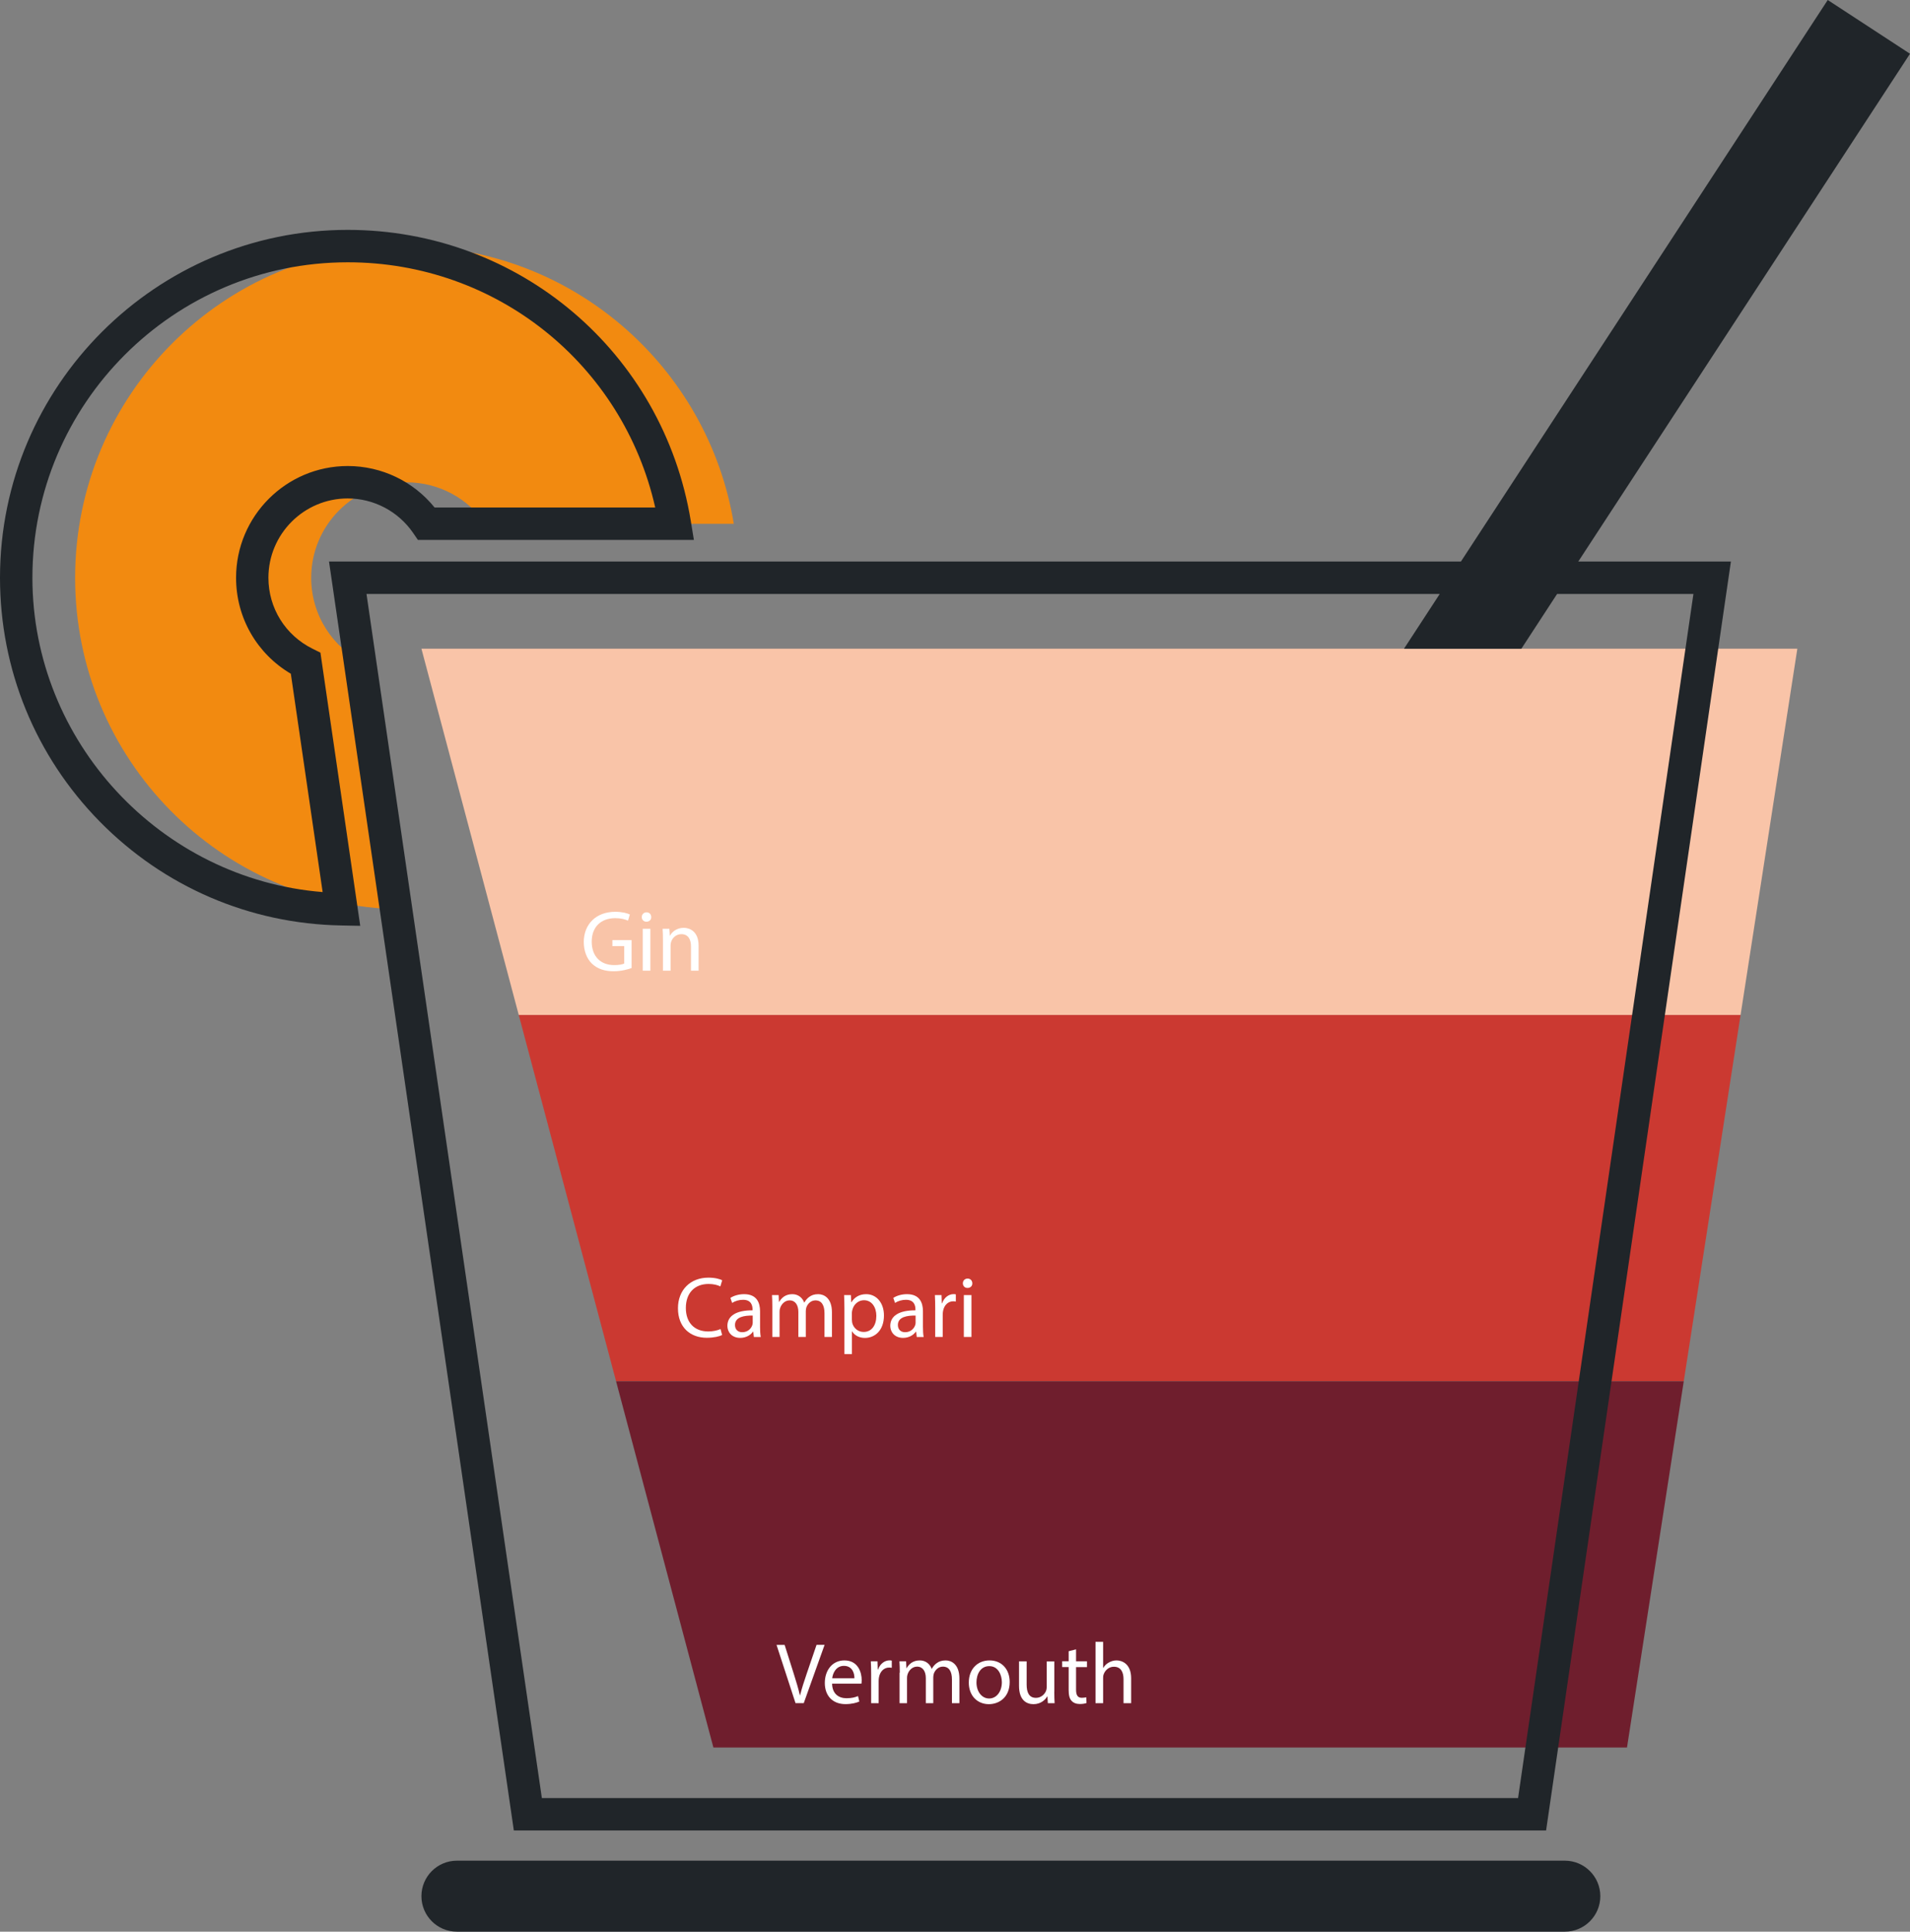 <?xml version="1.0" encoding="utf-8"?>
<!-- Generator: Adobe Illustrator 25.0.0, SVG Export Plug-In . SVG Version: 6.00 Build 0)  -->
<svg version="1.1" xmlns="http://www.w3.org/2000/svg" xmlns:xlink="http://www.w3.org/1999/xlink" x="0px" y="0px"
	 viewBox="0 0 353.65 357.55" style="enable-background:new 0 0 353.65 357.55;" xml:space="preserve">
<rect x="0" y="0" width="353.65" height="357.55" fill="#808080" stroke="none"/>
<g id="Livello_1">
</g>
<g id="Livello_2">
	<path id="ARANCIA" style="fill:#F28A10;" d="M67.51,122.81c-5.85-2.88-9.89-8.89-9.89-15.85c0-9.77,7.92-17.68,17.68-17.68
		c6.05,0,11.39,3.05,14.58,7.68h45.99c-4.78-29.15-30.07-51.39-60.57-51.39c-33.9,0-61.39,27.49-61.39,61.39
		c0,33.51,26.86,60.74,60.22,61.36L67.51,122.81z"/>
	<g id="VERMOUTH">
		<polygon style="fill:#CB3931;" points="96.05,187.87 322.28,187.87 311.76,255.67 114.07,255.67 		"/>
		<g>
			<path style="fill:#FFFFFF;" d="M133.71,247.11c-0.51,0.26-1.54,0.51-2.85,0.51c-3.04,0-5.33-1.92-5.33-5.46
				c0-3.38,2.29-5.67,5.63-5.67c1.34,0,2.19,0.29,2.56,0.48l-0.34,1.14c-0.53-0.26-1.28-0.45-2.18-0.45c-2.53,0-4.21,1.62-4.21,4.45
				c0,2.64,1.52,4.34,4.15,4.34c0.85,0,1.71-0.18,2.27-0.45L133.71,247.11z"/>
			<path style="fill:#FFFFFF;" d="M139.58,247.47l-0.11-0.98h-0.05c-0.43,0.61-1.26,1.15-2.37,1.15c-1.57,0-2.37-1.1-2.37-2.22
				c0-1.87,1.67-2.9,4.66-2.88v-0.16c0-0.64-0.18-1.79-1.76-1.79c-0.72,0-1.47,0.22-2.02,0.58l-0.32-0.93
				c0.64-0.42,1.57-0.69,2.54-0.69c2.37,0,2.95,1.62,2.95,3.17v2.9c0,0.67,0.03,1.33,0.13,1.86H139.58z M139.37,243.51
				c-1.54-0.03-3.28,0.24-3.28,1.74c0,0.91,0.61,1.34,1.33,1.34c1.01,0,1.65-0.64,1.87-1.3c0.05-0.14,0.08-0.3,0.08-0.45V243.51z"/>
			<path style="fill:#FFFFFF;" d="M143,241.82c0-0.8-0.02-1.46-0.06-2.1h1.23l0.06,1.25h0.05c0.43-0.74,1.15-1.42,2.43-1.42
				c1.06,0,1.86,0.64,2.19,1.55h0.03c0.24-0.43,0.54-0.77,0.86-1.01c0.46-0.35,0.98-0.54,1.71-0.54c1.02,0,2.54,0.67,2.54,3.36v4.56
				h-1.38v-4.39c0-1.49-0.54-2.38-1.68-2.38c-0.8,0-1.42,0.59-1.67,1.28c-0.06,0.19-0.11,0.45-0.11,0.7v4.79h-1.38v-4.64
				c0-1.23-0.54-2.13-1.62-2.13c-0.88,0-1.52,0.7-1.75,1.41c-0.08,0.21-0.11,0.45-0.11,0.69v4.67H143V241.82z"/>
			<path style="fill:#FFFFFF;" d="M156.35,242.25c0-0.99-0.03-1.79-0.06-2.53h1.26l0.06,1.33h0.03c0.58-0.94,1.49-1.5,2.75-1.5
				c1.87,0,3.28,1.58,3.28,3.94c0,2.79-1.7,4.16-3.52,4.16c-1.02,0-1.92-0.45-2.38-1.22h-0.03v4.21h-1.39V242.25z M157.74,244.31
				c0,0.21,0.03,0.4,0.06,0.58c0.26,0.98,1.1,1.65,2.11,1.65c1.49,0,2.35-1.22,2.35-2.99c0-1.55-0.82-2.88-2.3-2.88
				c-0.96,0-1.86,0.69-2.13,1.75c-0.05,0.18-0.1,0.38-0.1,0.58V244.31z"/>
			<path style="fill:#FFFFFF;" d="M169.74,247.47l-0.11-0.98h-0.05c-0.43,0.61-1.26,1.15-2.37,1.15c-1.57,0-2.37-1.1-2.37-2.22
				c0-1.87,1.67-2.9,4.66-2.88v-0.16c0-0.64-0.18-1.79-1.76-1.79c-0.72,0-1.47,0.22-2.02,0.58l-0.32-0.93
				c0.64-0.42,1.57-0.69,2.54-0.69c2.37,0,2.95,1.62,2.95,3.17v2.9c0,0.67,0.03,1.33,0.13,1.86H169.74z M169.53,243.51
				c-1.54-0.03-3.28,0.24-3.28,1.74c0,0.91,0.61,1.34,1.33,1.34c1.01,0,1.65-0.64,1.87-1.3c0.05-0.14,0.08-0.3,0.08-0.45V243.51z"/>
			<path style="fill:#FFFFFF;" d="M173.16,242.14c0-0.91-0.02-1.7-0.06-2.42h1.23l0.05,1.52h0.06c0.35-1.04,1.2-1.7,2.14-1.7
				c0.16,0,0.27,0.02,0.4,0.05v1.33c-0.14-0.03-0.29-0.05-0.48-0.05c-0.99,0-1.7,0.75-1.89,1.81c-0.03,0.19-0.06,0.42-0.06,0.66
				v4.13h-1.39V242.14z"/>
			<path style="fill:#FFFFFF;" d="M180.03,237.54c0.02,0.48-0.34,0.86-0.9,0.86c-0.5,0-0.85-0.38-0.85-0.86
				c0-0.5,0.37-0.88,0.88-0.88C179.69,236.66,180.03,237.05,180.03,237.54z M178.46,247.47v-7.75h1.41v7.75H178.46z"/>
		</g>
	</g>
	<g id="CAMPARI">
		<polygon style="fill:#6F1E2D;" points="114.07,255.67 311.76,255.67 301.25,323.46 132.09,323.46 		"/>
		<g>
			<path style="fill:#FFFFFF;" d="M147.3,315.26l-3.52-10.79h1.5l1.68,5.31c0.46,1.46,0.86,2.77,1.15,4.03h0.03
				c0.3-1.25,0.75-2.61,1.23-4.02l1.82-5.33h1.49l-3.86,10.79H147.3z"/>
			<path style="fill:#FFFFFF;" d="M154.07,311.65c0.03,1.9,1.25,2.69,2.66,2.69c1.01,0,1.62-0.18,2.14-0.4l0.24,1.01
				c-0.5,0.22-1.34,0.48-2.58,0.48c-2.38,0-3.81-1.57-3.81-3.91s1.38-4.18,3.63-4.18c2.53,0,3.2,2.22,3.2,3.65
				c0,0.29-0.03,0.51-0.05,0.66H154.07z M158.2,310.64c0.02-0.9-0.37-2.29-1.95-2.29c-1.42,0-2.05,1.31-2.16,2.29H158.2z"/>
			<path style="fill:#FFFFFF;" d="M161.3,309.93c0-0.91-0.02-1.7-0.06-2.42h1.23l0.05,1.52h0.06c0.35-1.04,1.2-1.7,2.14-1.7
				c0.16,0,0.27,0.02,0.4,0.05v1.33c-0.14-0.03-0.29-0.05-0.48-0.05c-0.99,0-1.7,0.75-1.89,1.81c-0.03,0.19-0.06,0.42-0.06,0.66
				v4.13h-1.39V309.93z"/>
			<path style="fill:#FFFFFF;" d="M166.6,309.61c0-0.8-0.02-1.46-0.06-2.1h1.23l0.06,1.25h0.05c0.43-0.74,1.15-1.42,2.43-1.42
				c1.06,0,1.86,0.64,2.19,1.55h0.03c0.24-0.43,0.54-0.77,0.86-1.01c0.46-0.35,0.98-0.54,1.71-0.54c1.02,0,2.54,0.67,2.54,3.36v4.56
				h-1.38v-4.39c0-1.49-0.54-2.38-1.68-2.38c-0.8,0-1.42,0.59-1.67,1.28c-0.06,0.19-0.11,0.45-0.11,0.7v4.79h-1.38v-4.64
				c0-1.23-0.54-2.13-1.62-2.13c-0.88,0-1.52,0.7-1.75,1.41c-0.08,0.21-0.11,0.45-0.11,0.69v4.67h-1.38V309.61z"/>
			<path style="fill:#FFFFFF;" d="M186.95,311.33c0,2.87-1.98,4.11-3.86,4.11c-2.1,0-3.71-1.54-3.71-3.99c0-2.59,1.7-4.11,3.84-4.11
				C185.45,307.34,186.95,308.96,186.95,311.33z M180.8,311.41c0,1.7,0.98,2.98,2.35,2.98c1.34,0,2.35-1.26,2.35-3.01
				c0-1.31-0.66-2.98-2.32-2.98C181.52,308.4,180.8,309.93,180.8,311.41z"/>
			<path style="fill:#FFFFFF;" d="M195.21,313.15c0,0.8,0.02,1.5,0.06,2.11h-1.25l-0.08-1.26h-0.03c-0.37,0.62-1.18,1.44-2.56,1.44
				c-1.22,0-2.67-0.67-2.67-3.39v-4.53h1.41v4.29c0,1.47,0.45,2.46,1.73,2.46c0.94,0,1.6-0.66,1.86-1.28
				c0.08-0.21,0.13-0.46,0.13-0.72v-4.75h1.41V313.15z"/>
			<path style="fill:#FFFFFF;" d="M199.24,305.29v2.22h2.02v1.07h-2.02v4.18c0,0.96,0.27,1.5,1.06,1.5c0.37,0,0.64-0.05,0.82-0.1
				l0.06,1.06c-0.27,0.11-0.7,0.19-1.25,0.19c-0.66,0-1.18-0.21-1.52-0.59c-0.4-0.42-0.54-1.1-0.54-2.02v-4.23h-1.2v-1.07h1.2v-1.86
				L199.24,305.29z"/>
			<path style="fill:#FFFFFF;" d="M202.84,303.9h1.41v4.83h0.03c0.22-0.4,0.58-0.75,1.01-0.99c0.42-0.24,0.91-0.4,1.44-0.4
				c1.04,0,2.71,0.64,2.71,3.31v4.61h-1.41v-4.45c0-1.25-0.46-2.3-1.79-2.3c-0.91,0-1.63,0.64-1.89,1.41
				c-0.08,0.19-0.1,0.4-0.1,0.67v4.67h-1.41V303.9z"/>
		</g>
	</g>
	<g id="GIN">
		<polygon style="fill:#F9C4A8;" points="78.03,120.07 332.79,120.07 322.28,187.87 96.05,187.87 		"/>
		<g>
			<path style="fill:#FFFFFF;" d="M116.93,179.19c-0.62,0.22-1.86,0.59-3.31,0.59c-1.63,0-2.98-0.42-4.03-1.42
				c-0.93-0.9-1.5-2.34-1.5-4.02c0.02-3.22,2.22-5.57,5.84-5.57c1.25,0,2.23,0.27,2.69,0.5l-0.34,1.14
				c-0.58-0.26-1.3-0.46-2.38-0.46c-2.62,0-4.34,1.63-4.34,4.34c0,2.74,1.65,4.35,4.16,4.35c0.91,0,1.54-0.13,1.86-0.29v-3.22h-2.19
				v-1.12h3.55V179.19z"/>
			<path style="fill:#FFFFFF;" d="M120.58,169.75c0.02,0.48-0.34,0.86-0.9,0.86c-0.5,0-0.85-0.38-0.85-0.86
				c0-0.5,0.37-0.88,0.88-0.88C120.24,168.87,120.58,169.25,120.58,169.75z M119.01,179.67v-7.75h1.41v7.75H119.01z"/>
			<path style="fill:#FFFFFF;" d="M122.75,174.02c0-0.8-0.02-1.46-0.06-2.1h1.25l0.08,1.28h0.03c0.38-0.74,1.28-1.46,2.56-1.46
				c1.07,0,2.74,0.64,2.74,3.3v4.63h-1.41v-4.47c0-1.25-0.46-2.29-1.79-2.29c-0.93,0-1.65,0.66-1.89,1.44
				c-0.06,0.18-0.1,0.42-0.1,0.66v4.66h-1.41V174.02z"/>
		</g>
	</g>
	<path id="Line" style="fill:#202529;" d="M296.31,350.98L296.31,350.98c0,3.63-2.94,6.57-6.57,6.57H84.6
		c-3.63,0-6.57-2.94-6.57-6.57l0,0c0-3.63,2.94-6.57,6.57-6.57h205.14C293.36,344.41,296.31,347.35,296.31,350.98z M59.33,120.8
		l-1.42-0.7c-5.07-2.5-8.21-7.54-8.21-13.16c0-8.1,6.59-14.68,14.68-14.68c4.83,0,9.36,2.39,12.11,6.38l0.89,1.3h51.1l-0.57-3.49
		c-5.12-31.23-31.84-53.9-63.53-53.9C28.89,42.55,0,71.43,0,106.94c0,16.98,6.56,33.01,18.46,45.12
		c11.89,12.09,27.76,18.93,44.71,19.24l3.53,0.07L59.33,120.8z M121.32,93.94H80.47c-3.91-4.84-9.81-7.68-16.08-7.68
		c-11.41,0-20.68,9.28-20.68,20.68c0,7.38,3.84,14.05,10.14,17.77l5.89,40.41C29.79,162.72,6,137.34,6,106.94
		c0-32.2,26.19-58.39,58.39-58.39C91.93,48.55,115.33,67.43,121.32,93.94z M292.23,103.94h28.26l-34.22,234.88H95.14L60.92,103.94
		H270.5L338.42,0l15.23,9.95L292.23,103.94z M288.31,109.94l-6.62,10.14h-21.73l6.62-10.14H67.86l32.47,222.88h180.75l32.47-222.88
		H288.31z"/>
</g>
</svg>
